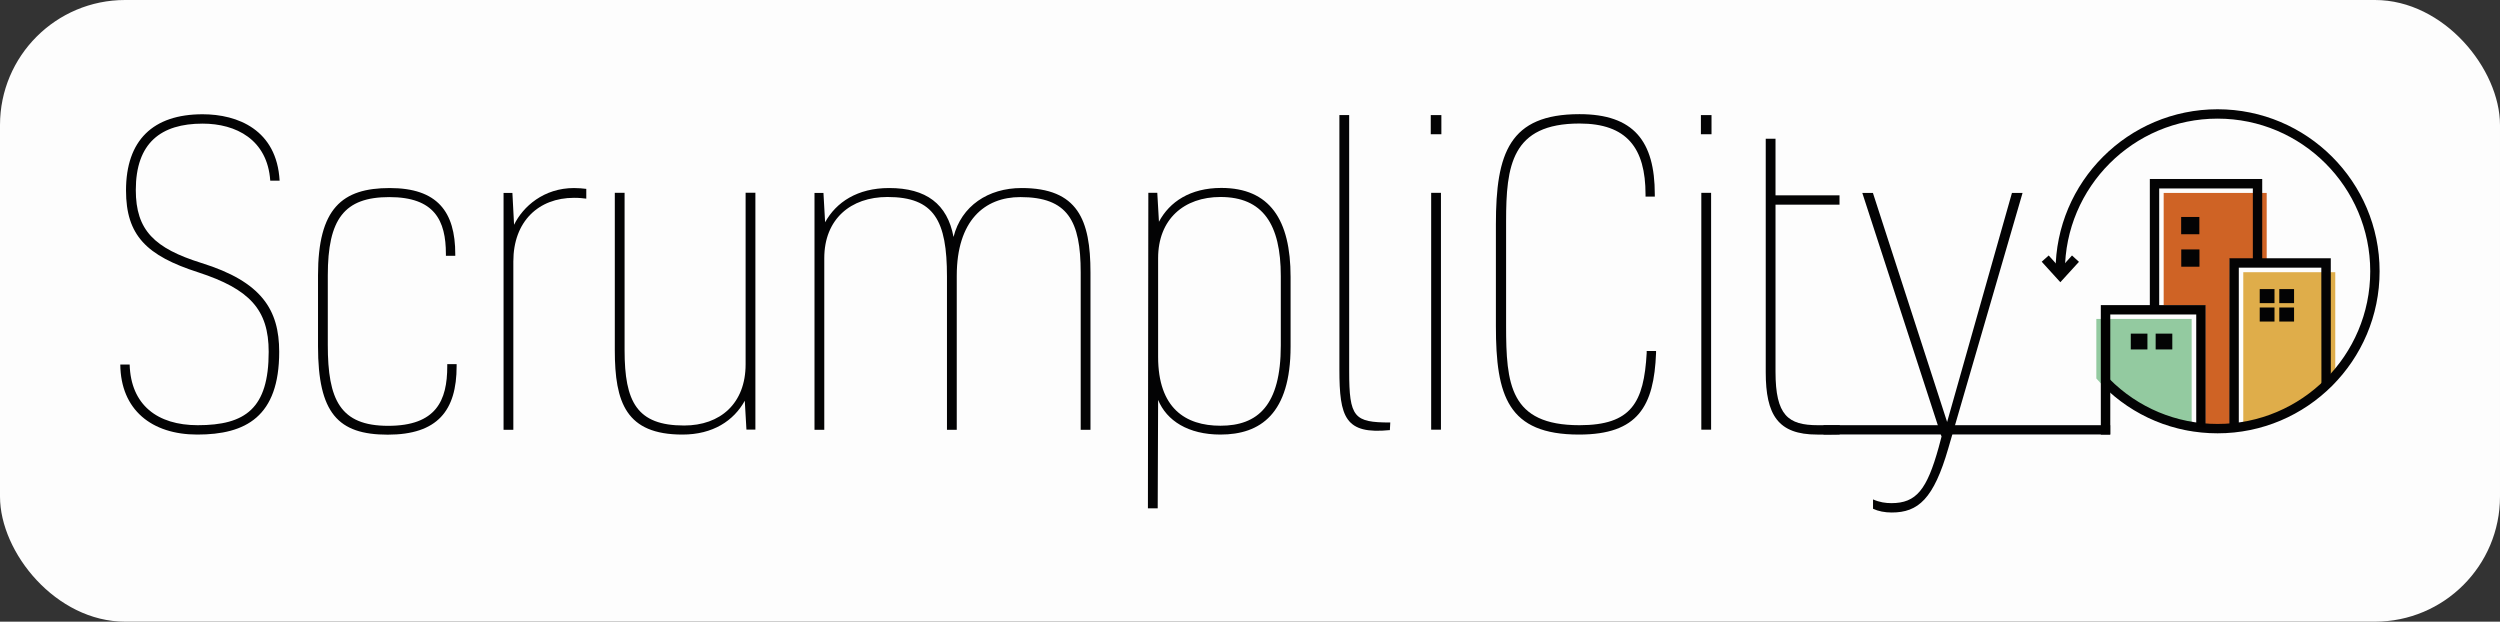 <?xml version="1.0" encoding="UTF-8"?><svg id="Ebene_2" xmlns="http://www.w3.org/2000/svg" viewBox="0 0 240.24 59.74"><rect x="0" y="0" width="240.24" height="59.74" fill="#333333" stroke="none"/><defs><style>.cls-1{fill:#cf6325;}.cls-2{fill:#dfad4a;}.cls-3{fill:#fdfdfd;}.cls-4{fill:#93caa0;}.cls-5{fill:#030304;}.cls-6{fill:#010101;}</style></defs><g id="Ebene_6"><rect class="cls-3" width="240.24" height="59.74" rx="12.02" ry="12.02"/><g id="main_größer"><path class="cls-5" d="M12.11,18.3c0-4.82,2.59-7.32,7.36-7.32,3.37,0,7.13,1.49,7.4,6.38h-.9c-.27-3.95-3.29-5.48-6.5-5.48-3.99,0-6.42,1.84-6.42,6.38,0,3.88,1.8,5.6,6.3,7.01,5.8,1.8,7.48,4.5,7.48,8.54,0,6.23-3.21,7.95-7.87,7.95-4.39,0-7.36-2.38-7.4-6.73h.9c.11,3.88,2.66,5.83,6.54,5.83,4.58,0,6.82-1.6,6.82-7.05,0-4.07-1.84-6.03-6.77-7.64-4.98-1.6-6.94-3.56-6.94-7.87Z"/><path class="cls-5" d="M42.98,34.99h.9v.2c0,4.27-1.84,6.58-6.62,6.58s-6.7-2.07-6.7-8.5v-6.82c0-6.42,2.31-8.38,6.89-8.38s6.3,2.27,6.3,6.35v.16h-.9v-.16c0-3.25-1.1-5.48-5.44-5.48s-5.91,2.12-5.91,7.52v6.7c0,5.25,1.18,7.76,5.8,7.76s5.68-2.43,5.68-5.72v-.2h0Z"/><path class="cls-5" d="M49.24,18.54l.16,3.06c.86-1.76,2.86-3.53,5.76-3.53.39,0,.9.04,1.18.08v.94c-.31-.04-.66-.08-1.18-.08-3.41,0-5.83,2.27-5.83,6.11v16.18h-.94v-22.76h.86Z"/><path class="cls-5" d="M71.73,41.29l-.16-2.78c-1.06,1.92-3.06,3.25-5.99,3.25-5.41,0-6.5-3.06-6.5-8.11v-15.12h.94v15.12c0,4.97,1.18,7.24,5.72,7.24,3.48,0,5.91-2.12,5.91-5.88v-16.49h.94v22.76h-.86Z"/><path class="cls-5" d="M91.94,26.49v14.81h-.94v-14.73c0-5.36-1.21-7.64-5.72-7.64-3.53,0-6.07,2.12-6.07,5.88v16.49h-.94v-22.76h.86l.16,2.82c1.06-1.92,3.09-3.29,6.15-3.29,3.56,0,5.6,1.53,6.19,4.7.75-2.98,3.33-4.7,6.54-4.7,5.41,0,6.62,3.06,6.62,8.11v15.12h-.94v-15.12c0-4.97-1.25-7.24-5.8-7.24-3.45,0-6.11,2.27-6.11,7.56h0Z"/><path class="cls-5" d="M124.02,33.3c0,6.46-2.9,8.46-6.74,8.46-3.09,0-5.17-1.33-5.99-3.33l-.04,10.42h-.94l.04-30.32h.86l.16,2.78c1.02-1.92,3.01-3.25,5.99-3.25,4.66,0,6.66,3.06,6.66,8.54v6.7h0ZM123.08,26.53c0-4.97-1.72-7.6-5.8-7.6-3.49,0-5.99,2.12-5.99,5.88v9.48c0,4.94,2.63,6.62,5.99,6.62,3.6,0,5.8-1.96,5.8-7.71v-6.66Z"/><path class="cls-5" d="M133.57,41.33c-4.31.43-4.86-1.21-4.86-5.83V11.06h.94v24.6c0,4.47.47,4.94,3.95,4.94l-.04.75h0Z"/><path class="cls-5" d="M137.49,11.06h1.02v1.84h-1.02v-1.84ZM138.47,41.29h-.94v-22.76h.94v22.76Z"/><path class="cls-5" d="M159.03,18.89h-.9v-.2c0-4.47-1.8-6.82-6.35-6.82-6.54,0-7.05,4.07-7.05,9.4v10.03c0,5.6.35,9.56,7.05,9.56,5.01,0,6.19-2.19,6.46-6.93v-.2h.9v.2c-.2,5.09-1.72,7.83-7.4,7.83-6.85,0-7.99-3.72-7.99-10.42v-9.79c0-6.85,1.3-10.58,8.03-10.58,5.21,0,7.24,2.59,7.24,7.71v.2h.01Z"/><path class="cls-5" d="M163.45,11.06h1.02v1.84h-1.02v-1.84ZM164.43,41.29h-.94v-22.76h.94v22.76Z"/><path class="cls-5" d="M176.79,41.75c-.51.02-1.31.01-2.17.01-3.76,0-4.94-1.88-4.94-5.99V13.33h.94v5.44h6.15v.9h-6.15v16.06c0,4.19,1.21,5.13,4.07,5.13h2.11l-.02.89h0Z"/><path class="cls-5" d="M186.56,41.92l-7.6-23.38h1.02l7.13,22.01,6.23-22.01h1.02l-7.13,24.52c-1.41,4.89-2.9,6.19-5.44,6.19-.66,0-1.29-.12-1.8-.36v-.9c.63.28,1.21.36,1.77.36,2.39,0,3.41-1.29,4.54-5.36l.28-1.06h0Z"/><path class="cls-4" d="M201.45,30.65h9.16v10.77s-5.4-.76-9.16-5.05"/><path class="cls-2" d="M224.41,26.16h-8.84v14.75s6.32-1.42,8.84-4.19"/><path class="cls-1" d="M207.92,29.35v-10.81h9.9v6.36h-3.55v16s-.35.11-2.35.1v-11.65l-4.01-.02h0Z"/><rect class="cls-5" x="175.23" y="40.86" width="27.55" height=".89"/><path class="cls-5" d="M213.1,41.64c-4.19,0-8.12-1.64-11.06-4.61l.64-.64c2.77,2.8,6.48,4.35,10.42,4.35,8.09,0,14.67-6.58,14.67-14.67s-6.58-14.67-14.67-14.67-14.67,6.58-14.67,14.67v.21h-.9s0-.21,0-.21c0-8.59,6.98-15.57,15.57-15.57s15.57,6.98,15.57,15.57-6.98,15.57-15.57,15.57h0Z"/><polygon class="cls-5" points="197.99 27.12 196.2 25.15 196.87 24.55 197.99 25.79 199.11 24.55 199.78 25.16 197.99 27.12"/><polygon class="cls-6" points="202.79 41.76 201.88 41.76 201.88 29.32 211.95 29.32 211.95 41.06 211.05 41.06 211.05 30.22 202.79 30.22 202.79 41.76"/><polygon class="cls-5" points="215.14 41.3 214.23 41.3 214.24 24.82 223.98 24.82 223.98 37.13 223.08 37.14 223.07 25.72 215.14 25.72 215.14 41.3"/><polygon class="cls-5" points="206.59 29.86 206.59 17.2 217.39 17.2 217.39 25.33 216.49 25.33 216.49 18.11 207.49 18.11 207.49 29.86 206.59 29.86"/><rect class="cls-5" x="219.03" y="27.78" width="1.42" height="1.35"/><rect class="cls-5" x="217.15" y="29.55" width="1.42" height="1.35"/><rect class="cls-5" x="209.6" y="20.85" width="1.75" height="1.66"/><rect class="cls-5" x="207.15" y="32.06" width="1.6" height="1.52"/><rect class="cls-5" x="204.76" y="32.06" width="1.6" height="1.52"/><rect class="cls-5" x="217.15" y="27.78" width="1.42" height="1.35"/><rect class="cls-5" x="219.03" y="29.55" width="1.42" height="1.35"/><rect class="cls-5" x="209.61" y="23.97" width="1.75" height="1.66"/></g></g></svg>